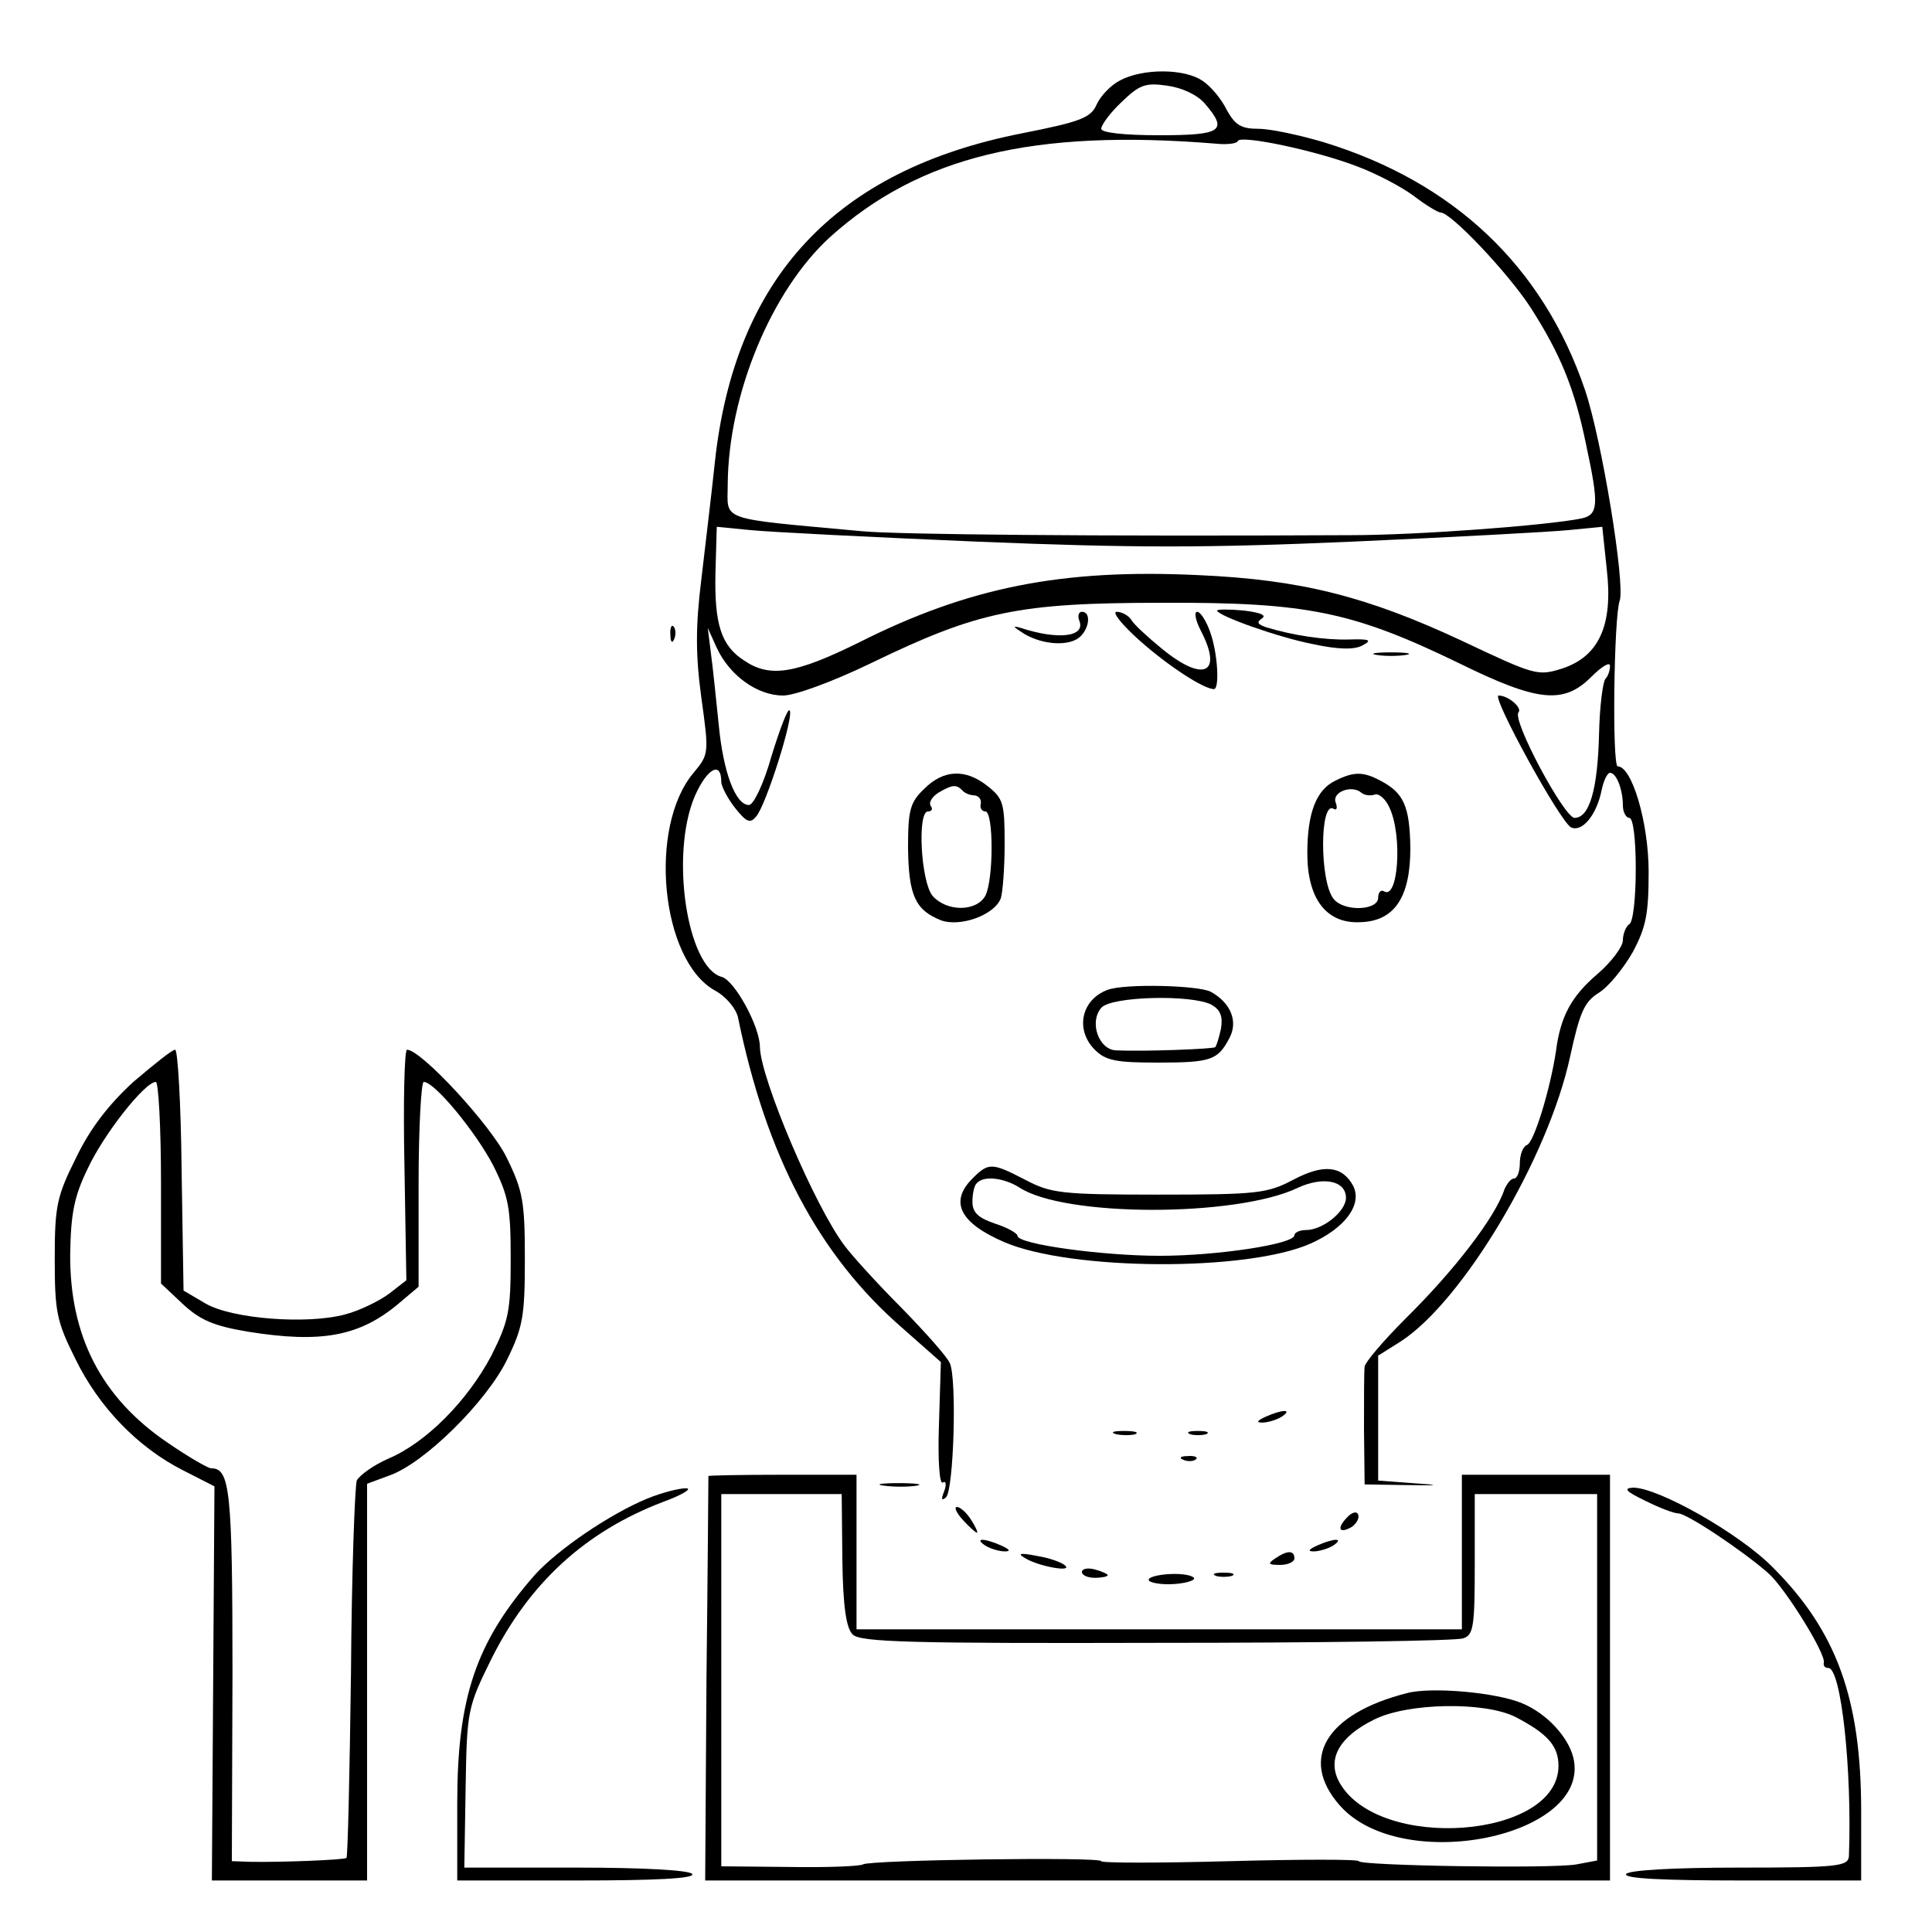 <?xml version="1.0" standalone="no"?>
<!DOCTYPE svg PUBLIC "-//W3C//DTD SVG 20010904//EN"
 "http://www.w3.org/TR/2001/REC-SVG-20010904/DTD/svg10.dtd">
<svg version="1.0" xmlns="http://www.w3.org/2000/svg"
 width="300pt" height="300pt" viewBox="0 0 300 300"
 preserveAspectRatio="xMidYMid meet">
<g transform="translate(0,300) scale(0.1,-0.1)"
fill="#000000" stroke="none">
<path d="M1739 2875 c-14 -7 -30 -24 -36 -37 -9 -21 -25 -27 -116 -45 -290
-57 -446 -224 -477 -511 -5 -48 -15 -130 -21 -182 -9 -72 -9 -117 0 -183 12
-87 12 -88 -12 -117 -71 -84 -51 -291 33 -338 17 -9 33 -28 36 -42 44 -215
125 -369 255 -482 l60 -53 -3 -97 c-2 -57 1 -94 6 -90 5 3 6 -3 2 -14 -5 -12
-4 -15 3 -9 12 12 17 183 6 208 -4 10 -38 48 -74 85 -37 37 -77 81 -89 97 -46
60 -131 260 -132 309 0 32 -39 103 -59 109 -54 14 -81 190 -42 281 19 43 41
55 41 22 0 -7 10 -26 21 -40 18 -23 24 -25 33 -14 15 16 60 158 52 165 -3 3
-15 -29 -28 -71 -12 -43 -28 -76 -35 -76 -21 0 -40 51 -47 125 -4 39 -9 88
-12 110 l-5 40 14 -31 c20 -43 63 -74 103 -74 18 0 76 21 136 50 167 81 229
94 453 94 225 1 296 -14 461 -94 122 -60 162 -64 205 -21 16 16 29 24 29 17 0
-7 -3 -16 -7 -20 -4 -4 -9 -42 -10 -85 -2 -87 -15 -131 -38 -131 -16 0 -98
153 -87 164 6 7 -16 26 -31 26 -12 0 97 -199 113 -205 17 -7 39 19 47 58 3 15
9 27 13 27 10 0 20 -26 20 -51 0 -10 5 -19 10 -19 6 0 10 -33 10 -79 0 -44 -4
-83 -10 -86 -5 -3 -10 -15 -10 -25 0 -10 -18 -34 -39 -52 -41 -35 -58 -66 -65
-121 -9 -59 -34 -141 -45 -145 -6 -2 -11 -15 -11 -28 0 -13 -4 -24 -9 -24 -5
0 -11 -8 -15 -17 -14 -43 -78 -126 -153 -200 -35 -35 -63 -68 -64 -75 -1 -7
-1 -51 -1 -98 l1 -85 63 -1 c55 -1 57 0 11 3 l-53 4 0 97 0 97 35 22 c97 63
229 285 263 442 15 69 22 85 44 99 15 9 38 37 53 63 21 39 25 60 25 125 0 77
-26 164 -48 164 -9 0 -6 233 3 257 9 26 -28 252 -54 328 -65 191 -203 322
-405 384 -37 11 -83 21 -102 21 -27 0 -36 6 -49 29 -8 17 -25 37 -37 45 -28
20 -94 20 -129 1z m132 -36 c36 -42 27 -49 -71 -49 -55 0 -90 4 -90 10 0 6 14
25 31 41 28 27 37 31 71 26 23 -3 47 -14 59 -28z m16 -62 c18 -2 34 0 35 4 4
10 123 -15 187 -40 29 -11 67 -31 86 -45 18 -14 38 -26 42 -26 16 0 105 -94
140 -148 46 -72 68 -125 86 -213 20 -93 19 -108 -7 -114 -54 -11 -256 -26
-358 -26 -400 -2 -702 1 -758 6 -228 21 -210 15 -210 73 1 140 68 301 159 384
139 125 315 168 598 145z m-371 -618 c244 -10 356 -10 585 0 156 7 307 15 336
18 l51 5 7 -66 c10 -87 -12 -135 -69 -154 -38 -12 -42 -11 -156 43 -148 69
-250 95 -410 102 -211 10 -356 -19 -525 -104 -99 -49 -139 -56 -179 -29 -36
23 -47 56 -45 138 l2 70 51 -5 c28 -3 187 -11 352 -18z"/>
<path d="M1890 2052 c0 -8 96 -42 148 -52 41 -9 66 -9 78 -2 15 8 11 10 -21 9
-38 -1 -86 6 -129 19 -14 5 -15 8 -6 14 7 5 -4 9 -29 12 -22 2 -41 2 -41 0z"/>
<path d="M1676 2036 c10 -25 -33 -30 -91 -11 -14 4 -12 2 5 -9 30 -18 72 -20
88 -4 14 14 16 38 2 38 -5 0 -7 -6 -4 -14z"/>
<path d="M1770 2005 c44 -39 99 -75 115 -75 9 0 6 56 -6 89 -6 17 -15 31 -20
31 -5 0 -3 -13 6 -30 34 -66 4 -80 -60 -28 -22 18 -44 38 -48 45 -4 7 -15 13
-23 13 -8 0 8 -20 36 -45z"/>
<path d="M1041 2014 c0 -11 3 -14 6 -6 3 7 2 16 -1 19 -3 4 -6 -2 -5 -13z"/>
<path d="M2138 1983 c12 -2 32 -2 45 0 12 2 2 4 -23 4 -25 0 -35 -2 -22 -4z"/>
<path d="M1435 1775 c-22 -21 -25 -33 -25 -92 1 -73 11 -96 51 -112 30 -11 83
8 93 34 3 9 6 47 6 85 0 62 -2 70 -26 89 -35 28 -69 26 -99 -4z m59 -2 c4 -5
13 -8 19 -8 7 -1 11 -6 10 -13 -2 -7 2 -12 7 -12 13 0 13 -106 0 -131 -14 -25
-60 -25 -82 0 -18 22 -24 131 -7 131 6 0 8 4 4 9 -3 6 3 14 12 20 22 13 28 13
37 4z"/>
<path d="M2074 1788 c-30 -14 -44 -50 -44 -113 0 -70 29 -109 81 -107 54 1 79
38 79 115 -1 65 -10 86 -47 105 -26 14 -41 14 -69 0z m60 -22 c7 3 18 -7 24
-21 20 -44 13 -143 -9 -129 -5 3 -9 -2 -9 -10 0 -20 -53 -22 -69 -2 -22 26
-22 154 0 140 5 -3 6 2 3 10 -6 16 25 28 40 15 5 -4 14 -5 20 -3z"/>
<path d="M1720 1463 c-41 -15 -51 -62 -20 -93 17 -17 33 -20 98 -20 83 0 93 4
111 38 14 26 2 55 -29 72 -19 10 -133 13 -160 3z m161 -23 c14 -8 18 -18 15
-37 -3 -14 -7 -27 -9 -29 -3 -3 -113 -7 -154 -5 -27 1 -42 44 -23 66 15 18
140 21 171 5z"/>
<path d="M207 1320 c-38 -35 -67 -72 -89 -118 -30 -60 -33 -75 -33 -157 0 -82
3 -97 32 -155 37 -76 98 -138 167 -173 l49 -25 -2 -306 -2 -306 120 0 121 0 0
308 0 308 35 13 c54 19 150 114 182 179 25 51 28 68 28 157 0 89 -3 106 -28
157 -24 50 -133 168 -155 168 -4 0 -6 -81 -4 -179 l3 -179 -27 -21 c-15 -11
-45 -26 -68 -32 -59 -16 -176 -7 -217 17 l-34 20 -3 187 c-1 103 -6 187 -10
187 -5 0 -33 -23 -65 -50z m43 -156 l0 -157 34 -32 c27 -25 48 -34 102 -43
113 -18 172 -7 232 43 l32 27 0 159 c0 87 4 159 8 159 17 0 81 -78 108 -130
24 -48 27 -66 27 -145 0 -81 -3 -96 -30 -150 -37 -70 -101 -135 -160 -160 -23
-10 -45 -26 -49 -34 -3 -9 -8 -144 -9 -299 -2 -156 -5 -285 -7 -287 -3 -3
-102 -7 -150 -6 l-28 1 1 291 c0 286 -4 319 -33 319 -5 0 -36 18 -68 40 -103
70 -152 166 -151 293 1 62 6 89 27 132 25 54 89 135 106 135 4 0 8 -70 8 -156z"/>
<path d="M1510 1170 c-36 -36 -20 -69 50 -99 103 -44 376 -46 475 -2 54 24 81
61 66 90 -17 31 -46 34 -93 9 -40 -21 -55 -23 -208 -23 -152 0 -168 2 -208 23
-52 27 -57 27 -82 2z m73 -14 c70 -46 335 -46 431 -1 40 19 76 12 76 -15 0
-21 -36 -50 -62 -50 -10 0 -18 -4 -18 -8 0 -14 -121 -32 -209 -32 -89 0 -221
18 -221 31 0 4 -16 13 -35 19 -26 9 -35 17 -35 34 0 13 3 26 7 29 11 12 42 8
66 -7z"/>
<path d="M1965 800 c-13 -6 -15 -9 -5 -9 8 0 22 4 30 9 18 12 2 12 -25 0z"/>
<path d="M1733 773 c9 -2 23 -2 30 0 6 3 -1 5 -18 5 -16 0 -22 -2 -12 -5z"/>
<path d="M1848 773 c6 -2 18 -2 25 0 6 3 1 5 -13 5 -14 0 -19 -2 -12 -5z"/>
<path d="M1838 733 c7 -3 16 -2 19 1 4 3 -2 6 -13 5 -11 0 -14 -3 -6 -6z"/>
<path d="M1100 708 c0 -2 -1 -144 -3 -316 l-2 -312 703 0 702 0 0 315 0 315
-115 0 -115 0 0 -120 0 -120 -470 0 -470 0 0 120 0 120 -115 0 c-63 0 -115 -1
-115 -2z m208 -130 c1 -73 6 -106 16 -116 12 -12 90 -14 472 -13 251 0 466 3
476 7 16 5 18 18 18 115 l0 109 95 0 95 0 0 -285 0 -284 -32 -6 c-38 -7 -338
-2 -338 5 0 3 -90 3 -200 0 -110 -3 -200 -3 -200 0 0 7 -358 2 -370 -5 -5 -3
-57 -5 -115 -4 l-105 1 0 289 0 289 94 0 93 0 1 -102z"/>
<path d="M2185 371 c-126 -32 -168 -102 -105 -174 96 -110 393 -49 363 74 -8
32 -41 68 -79 84 -40 17 -141 26 -179 16z m168 -37 c50 -26 67 -45 67 -76 0
-113 -279 -134 -340 -26 -20 36 -1 71 54 98 52 26 171 28 219 4z"/>
<path d="M1373 693 c15 -2 37 -2 50 0 12 2 0 4 -28 4 -27 0 -38 -2 -22 -4z"/>
<path d="M1005 673 c-58 -24 -139 -79 -175 -119 -91 -104 -120 -190 -120 -354
l0 -120 186 0 c121 0 183 3 179 10 -4 6 -75 10 -180 10 l-174 0 2 124 c2 120
3 125 40 200 59 118 146 198 267 244 30 11 46 21 35 21 -11 0 -38 -7 -60 -16z"/>
<path d="M2554 670 c22 -11 45 -20 52 -20 13 0 99 -57 140 -93 26 -23 90 -126
86 -139 -1 -5 2 -8 7 -8 20 0 37 -159 32 -292 -1 -16 -16 -18 -170 -18 -103 0
-172 -4 -176 -10 -4 -7 58 -10 179 -10 l186 0 0 108 c0 174 -38 279 -137 378
-52 53 -178 124 -217 124 -16 -1 -11 -6 18 -20z"/>
<path d="M1495 640 c10 -11 20 -20 22 -20 2 0 -2 9 -9 20 -7 11 -17 20 -22 20
-5 0 -1 -9 9 -20z"/>
<path d="M2091 643 c-16 -17 -11 -25 8 -14 7 5 12 13 10 19 -2 6 -10 4 -18 -5z"/>
<path d="M1530 600 c8 -5 22 -9 30 -9 10 0 8 3 -5 9 -27 12 -43 12 -25 0z"/>
<path d="M2045 600 c-13 -6 -15 -9 -5 -9 8 0 22 4 30 9 18 12 2 12 -25 0z"/>
<path d="M1591 581 c20 -13 75 -23 63 -12 -5 5 -25 12 -44 15 -25 5 -31 4 -19
-3z"/>
<path d="M1980 580 c-12 -8 -11 -10 8 -10 12 0 22 5 22 10 0 13 -11 13 -30 0z"/>
<path d="M1680 559 c0 -5 9 -9 20 -9 11 0 20 2 20 4 0 2 -9 6 -20 9 -11 3 -20
1 -20 -4z"/>
<path d="M1784 548 c-3 -4 11 -8 30 -8 19 0 37 4 40 8 2 4 -11 8 -30 8 -20 0
-38 -4 -40 -8z"/>
<path d="M1888 553 c6 -2 18 -2 25 0 6 3 1 5 -13 5 -14 0 -19 -2 -12 -5z"/>
</g>
</svg>
